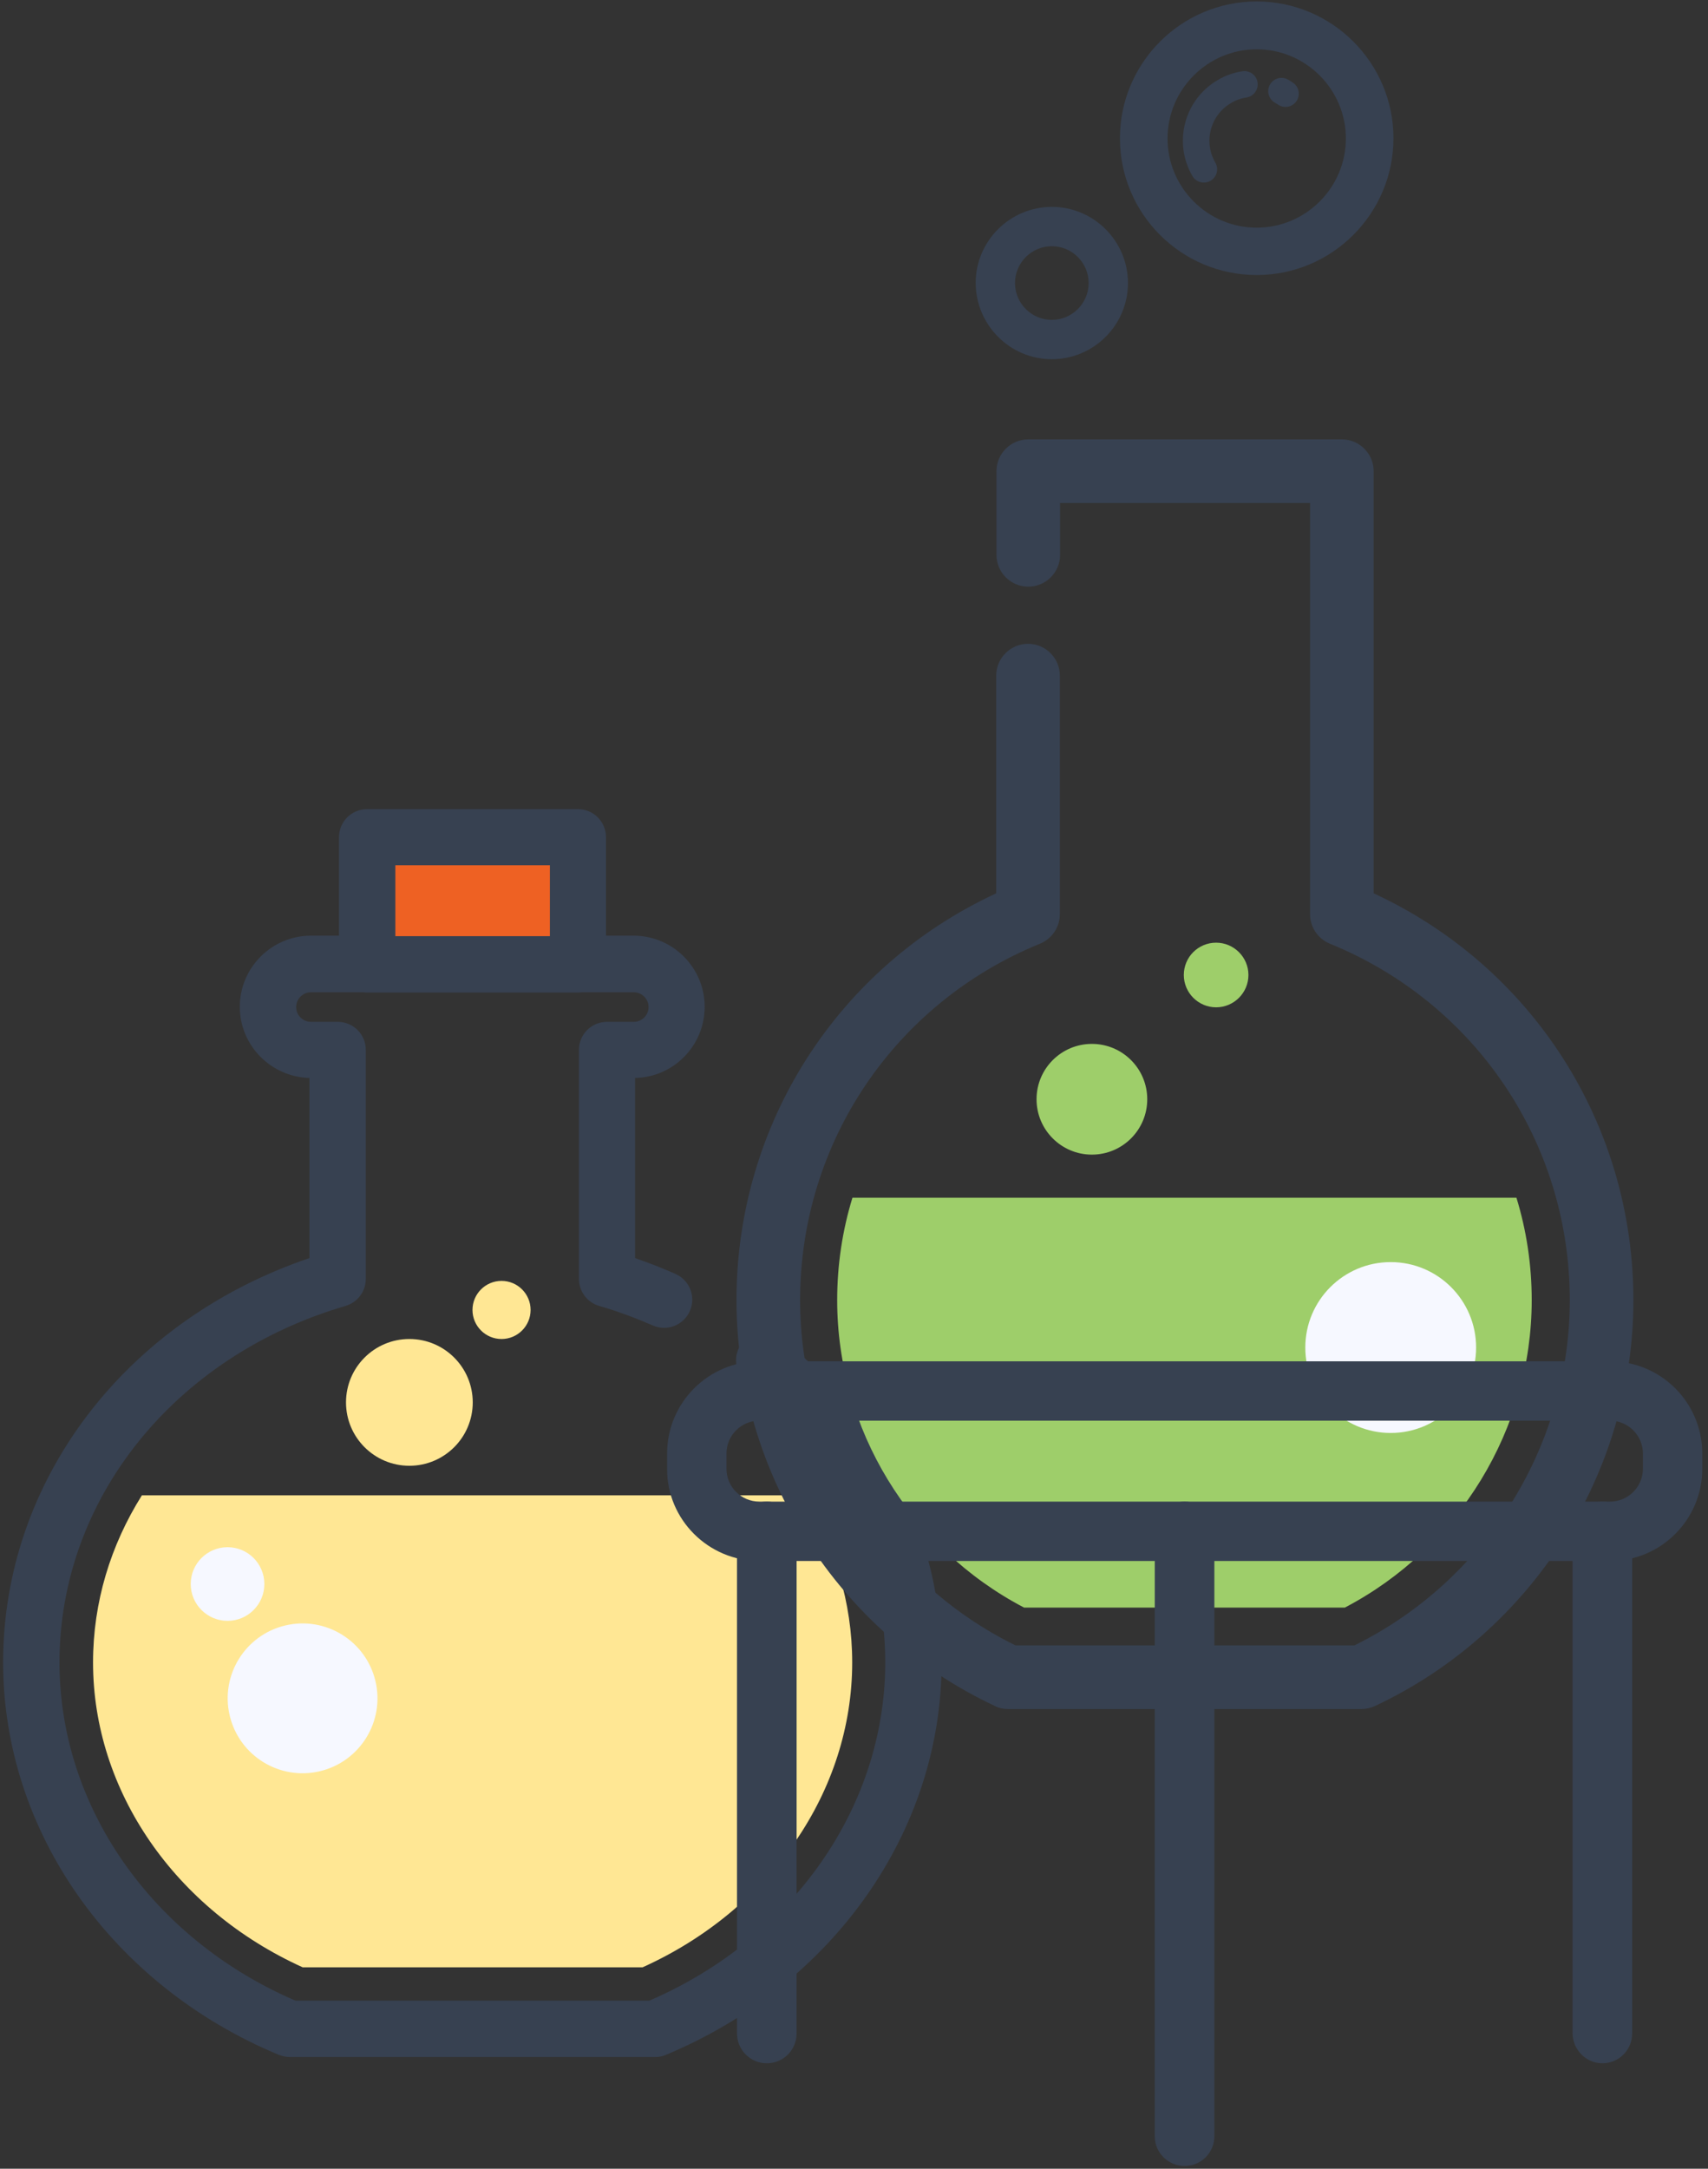 <svg width="193" height="245" viewBox="0 0 193 245" fill="none" xmlns="http://www.w3.org/2000/svg">
<rect x="0" y="0" width="193" height="245" fill="#333333" stroke="none"/>
<path d="M96.297 187.806C96.297 202.353 87.042 215.74 72.608 222.249H34.203C19.769 215.712 10.514 202.325 10.514 187.806C10.514 181.013 12.495 174.561 16.033 168.929H90.778C94.288 174.561 96.297 181.013 96.297 187.806Z" fill="#FFE794"/>
<path d="M25.712 183.108C23.414 183.108 21.551 181.245 21.551 178.948C21.551 176.65 23.414 174.787 25.712 174.787C28.009 174.787 29.872 176.65 29.872 178.948C29.872 181.245 28.009 183.108 25.712 183.108Z" fill="#F6F8FF"/>
<path d="M53.39 147.986C53.39 149.797 54.862 151.269 56.673 151.269C58.485 151.269 59.956 149.797 59.956 147.986C59.956 146.174 58.485 144.703 56.673 144.703C54.862 144.703 53.39 146.174 53.39 147.986Z" fill="#FFE794"/>
<path d="M46.258 165.589C42.304 165.589 39.098 162.383 39.098 158.429C39.098 154.474 42.304 151.268 46.258 151.268C50.213 151.268 53.419 154.474 53.419 158.429C53.419 162.383 50.213 165.589 46.258 165.589Z" fill="#FFE794"/>
<path d="M25.956 193.807C24.881 189.259 27.698 184.701 32.246 183.627C36.795 182.553 41.352 185.37 42.426 189.918C43.5 194.466 40.684 199.024 36.136 200.098C31.587 201.172 27.029 198.356 25.956 193.807Z" fill="#F6F8FF"/>
<path d="M32.759 232.382H74.051C74.476 232.382 74.9 232.297 75.268 232.127C94.174 224.231 106.4 206.854 106.4 187.806C106.4 173.797 99.834 160.467 88.344 151.212C86.985 150.108 84.976 150.335 83.872 151.693C82.768 153.052 82.995 155.061 84.353 156.165C94.315 164.203 100.032 175.721 100.032 187.806C100.032 204.08 89.589 219.023 73.372 226.014H33.381C17.164 219.023 6.721 204.08 6.721 187.806C6.721 169.382 19.712 153.193 39.042 147.533C40.4 147.137 41.334 145.891 41.334 144.476V118.608C41.334 116.854 39.919 115.438 38.164 115.438H35.136C34.23 115.438 33.466 114.703 33.466 113.769C33.466 112.863 34.202 112.099 35.136 112.099H71.617C72.523 112.099 73.287 112.835 73.287 113.769C73.287 114.674 72.551 115.438 71.617 115.438H68.589C66.834 115.438 65.419 116.854 65.419 118.608V144.476C65.419 145.891 66.353 147.137 67.712 147.533C69.778 148.127 71.815 148.891 73.768 149.74C75.381 150.448 77.249 149.712 77.957 148.099C78.664 146.486 77.929 144.618 76.315 143.91C74.844 143.259 73.315 142.665 71.759 142.127V121.778C76.117 121.693 79.627 118.127 79.627 113.74C79.627 109.325 76.032 105.703 71.589 105.703H35.136C30.721 105.703 27.098 109.297 27.098 113.74C27.098 118.099 30.608 121.665 34.966 121.778V142.127C14.164 149.174 0.353 167.259 0.353 187.806C0.353 206.854 12.579 224.259 31.485 232.127C31.938 232.297 32.334 232.382 32.759 232.382Z" fill="#374151"/>
<rect x="41.348" y="95.293" width="23" height="11" fill="#FBFBFB"/>
<rect x="42" y="95" width="26" height="13" fill="#EE6123"/>
<path d="M41.504 112.127H65.306C67.061 112.127 68.476 110.712 68.476 108.957V94.58C68.476 92.825 67.061 91.41 65.306 91.41H41.476C39.721 91.41 38.306 92.825 38.306 94.58V108.957C38.306 110.684 39.721 112.127 41.504 112.127ZM62.136 105.759H44.674V97.75H62.136V105.759Z" fill="#374151"/>
<path d="M113.901 193.07H153.835C154.372 193.07 154.882 192.957 155.363 192.731C173.108 184.41 184.57 166.41 184.57 146.882C184.57 126.986 173.136 109.212 155.221 100.919V53.231C155.221 51.25 153.608 49.636 151.627 49.636H116.193C114.212 49.636 112.599 51.25 112.599 53.231V62.684C112.599 64.665 114.212 66.278 116.193 66.278C118.174 66.278 119.787 64.665 119.787 62.684V56.825H148.033V103.269C148.033 104.74 148.91 106.042 150.269 106.608C166.74 113.316 177.382 129.108 177.382 146.882C177.382 163.382 167.844 178.58 153.042 185.882H114.75C99.948 178.608 90.41 163.382 90.41 146.882C90.41 129.136 101.052 113.316 117.523 106.608C118.882 106.042 119.759 104.74 119.759 103.269V76.325C119.759 74.344 118.146 72.731 116.165 72.731C114.184 72.731 112.57 74.344 112.57 76.325V100.919C94.655 109.212 83.221 127.014 83.221 146.882C83.221 166.41 94.684 184.41 112.429 192.731C112.853 192.957 113.363 193.07 113.901 193.07Z" fill="#374151"/>
<path d="M171.353 135.306C172.485 138.986 173.08 142.863 173.08 146.882C173.08 161.429 164.844 174.872 151.967 181.608H115.712C102.834 174.872 94.599 161.429 94.599 146.882C94.599 142.891 95.193 138.986 96.325 135.306H133.839H171.353Z" fill="#9ECE6A"/>
<path d="M157.147 161.882C151.816 161.882 147.496 157.561 147.496 152.231C147.496 146.901 151.816 142.58 157.147 142.58C162.477 142.58 166.797 146.901 166.797 152.231C166.797 157.561 162.477 161.882 157.147 161.882Z" fill="#F6F8FF"/>
<path d="M123.381 130.438C119.927 130.438 117.127 127.638 117.127 124.183C117.127 120.729 119.927 117.929 123.381 117.929C126.836 117.929 129.636 120.729 129.636 124.183C129.636 127.638 126.836 130.438 123.381 130.438Z" fill="#9ECE6A"/>
<path d="M133.768 110.146C133.768 112.156 135.41 113.797 137.419 113.797C139.429 113.797 141.07 112.156 141.07 110.146C141.07 108.137 139.429 106.495 137.419 106.495C135.41 106.495 133.768 108.108 133.768 110.146Z" fill="#9ECE6A"/>
<path d="M85.797 176.344H181.938C187.684 176.344 192.353 171.674 192.353 165.929V164.203C192.353 158.457 187.684 153.788 181.938 153.788H85.797C80.052 153.788 75.382 158.457 75.382 164.203V165.929C75.353 171.674 80.052 176.344 85.797 176.344ZM181.938 160.495C183.976 160.495 185.646 162.165 185.646 164.203V165.929C185.646 167.967 183.976 169.637 181.938 169.637H85.797C83.759 169.637 82.089 167.967 82.089 165.929V164.203C82.089 162.165 83.759 160.495 85.797 160.495H181.938Z" fill="#374151"/>
<path d="M181.062 233.089C182.93 233.089 184.43 231.589 184.43 229.721V173.004C184.43 171.136 182.93 169.636 181.062 169.636C179.194 169.636 177.694 171.136 177.694 173.004V229.721C177.722 231.561 179.222 233.089 181.062 233.089Z" fill="#374151"/>
<path d="M86.645 233.089C88.513 233.089 90.013 231.589 90.013 229.721V173.004C90.013 171.136 88.513 169.636 86.645 169.636C84.778 169.636 83.278 171.136 83.278 173.004V229.721C83.278 231.561 84.778 233.089 86.645 233.089Z" fill="#374151"/>
<path d="M133.854 244.693C135.721 244.693 137.221 243.193 137.221 241.325V173.004C137.221 171.136 135.721 169.636 133.854 169.636C131.986 169.636 130.486 171.136 130.486 173.004V241.353C130.486 243.193 132.014 244.693 133.854 244.693Z" fill="#374151"/>
<path d="M142.004 31.07C150.523 31.07 157.457 24.136 157.457 15.617C157.457 7.099 150.523 0.165 142.004 0.165C133.485 0.165 126.551 7.099 126.551 15.617C126.551 24.165 133.485 31.07 142.004 31.07ZM142.004 5.57C147.551 5.57 152.08 10.099 152.08 15.646C152.08 21.193 147.551 25.721 142.004 25.721C136.457 25.721 131.929 21.193 131.929 15.646C131.929 10.099 136.457 5.57 142.004 5.57Z" fill="#374151"/>
<path d="M118.853 40.58C123.58 40.58 127.457 36.731 127.457 31.976C127.457 27.25 123.608 23.372 118.853 23.372C114.127 23.372 110.249 27.221 110.249 31.976C110.278 36.731 114.127 40.58 118.853 40.58ZM118.853 27.816C121.146 27.816 123.014 29.683 123.014 31.976C123.014 34.268 121.146 36.136 118.853 36.136C116.561 36.136 114.693 34.268 114.693 31.976C114.693 29.683 116.561 27.816 118.853 27.816Z" fill="#374151"/>
<path d="M140.617 9.533C139.853 9.646 139.089 9.901 138.381 10.325C135.296 12.108 134.249 16.042 136.032 19.127" stroke="#374151" stroke-width="3" stroke-miterlimit="10" stroke-linecap="round" stroke-linejoin="round"/>
<path d="M145.259 10.58C145.117 10.495 144.976 10.382 144.806 10.297L145.259 10.58Z" fill="#FCD8C7"/>
<path d="M145.259 10.58C145.117 10.495 144.976 10.382 144.806 10.297" stroke="#374151" stroke-width="3" stroke-miterlimit="10" stroke-linecap="round" stroke-linejoin="round"/>
</svg>
